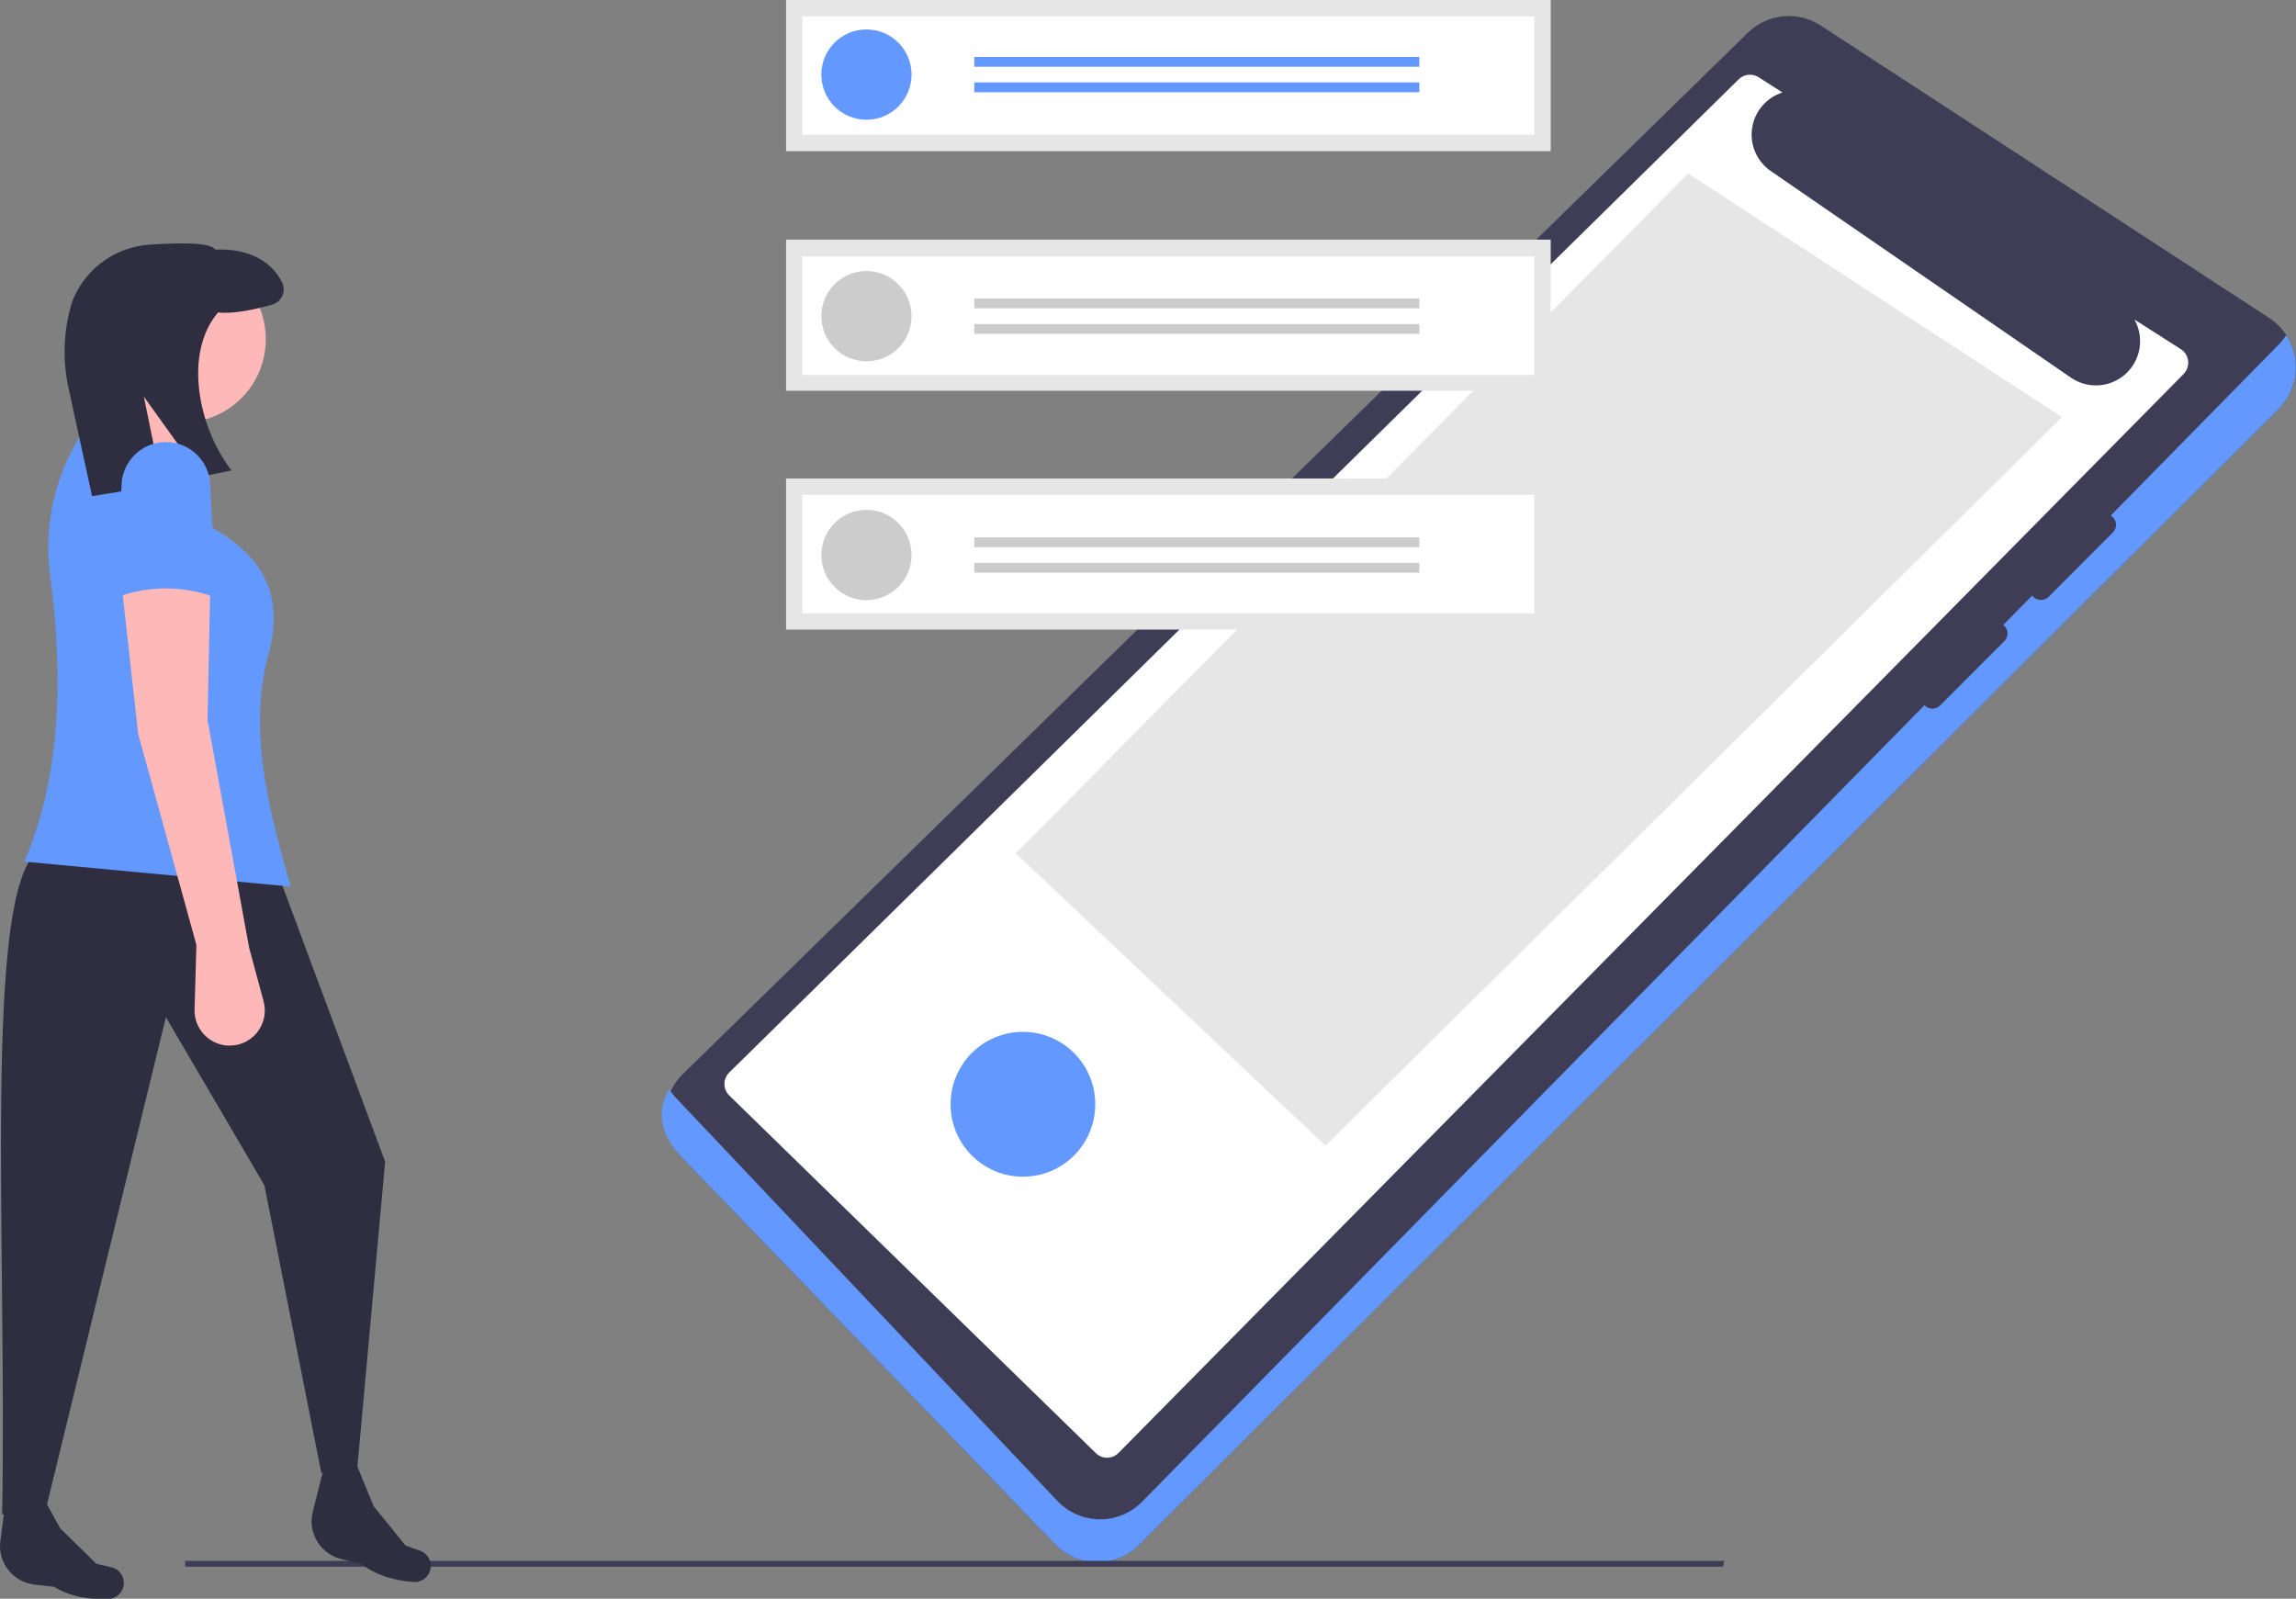 <?xml version="1.0" encoding="UTF-8"?>
<svg xmlns="http://www.w3.org/2000/svg" xmlns:xlink="http://www.w3.org/1999/xlink" width="428pt" height="298pt" viewBox="0 0 428 298" version="1.1">
<rect x="0" y="0" width="428" height="298" fill="#808080" stroke="none"/>
<g id="surface1">
<path style=" stroke:none;fill-rule:nonzero;fill:rgb(24.706%,23.922%,33.725%);fill-opacity:1;" d="M 127.293 200.207 C 122.98 204.441 122.879 211.363 127.066 215.719 L 196.676 287.848 C 198.723 289.969 201.527 291.176 204.473 291.203 C 207.414 291.234 210.246 290.078 212.328 288 L 424.738 76.266 C 427.086 73.922 428.254 70.641 427.914 67.34 C 427.574 64.039 425.762 61.066 422.98 59.254 L 339.457 4.789 C 335.152 1.953 329.453 2.516 325.785 6.137 Z M 127.293 200.207 "/>
<path style=" stroke:none;fill-rule:nonzero;fill:rgb(38.824%,59.608%,100%);fill-opacity:1;" d="M 426.195 62.469 C 425.773 63.117 425.285 63.719 424.738 64.266 L 212.828 280 C 210.746 282.078 207.914 283.234 204.973 283.203 C 202.027 283.176 199.219 281.969 197.176 279.848 L 126.07 204.719 C 125.586 204.215 125.148 203.668 124.77 203.078 C 122.043 207.281 123.453 211.973 127.066 215.719 L 196.676 287.848 C 198.723 289.969 201.527 291.176 204.473 291.203 C 207.414 291.234 210.246 290.078 212.328 288 L 424.738 76.266 C 428.422 72.59 429.031 66.836 426.195 62.469 Z M 426.195 62.469 "/>
<path style=" stroke:none;fill-rule:nonzero;fill:rgb(100%,100%,100%);fill-opacity:1;" d="M 406.527 65.078 L 397.883 59.562 C 399.758 62.906 399.082 67.102 396.254 69.688 C 393.422 72.273 389.184 72.562 386.031 70.387 L 330.098 31.887 C 327.5 30.105 326.148 26.996 326.613 23.883 C 327.074 20.766 329.273 18.188 332.273 17.238 L 327.82 14.395 C 326.629 13.633 325.07 13.809 324.078 14.816 L 135.906 199.949 C 135.34 200.523 135.027 201.305 135.043 202.109 C 135.059 202.918 135.398 203.688 135.984 204.242 L 204.32 270.906 C 205.5 272.02 207.348 271.992 208.492 270.848 L 407.031 69.734 C 407.676 69.09 407.992 68.191 407.895 67.285 C 407.797 66.379 407.293 65.57 406.527 65.078 Z M 406.527 65.078 "/>
<path style=" stroke:none;fill-rule:nonzero;fill:rgb(90.196%,90.196%,90.196%);fill-opacity:1;" d="M 189.352 159.07 L 247.078 213.559 L 384.379 77.75 L 314.695 32.34 Z M 189.352 159.07 "/>
<path style=" stroke:none;fill-rule:nonzero;fill:rgb(24.706%,23.922%,33.725%);fill-opacity:1;" d="M 379.039 111.266 C 379.832 112.02 381.074 112.02 381.867 111.266 L 393.871 99.246 C 394.652 98.465 394.652 97.199 393.871 96.418 C 393.082 95.66 391.84 95.66 391.047 96.418 L 379.039 108.438 C 378.262 109.219 378.262 110.484 379.039 111.266 Z M 379.039 111.266 "/>
<path style=" stroke:none;fill-rule:nonzero;fill:rgb(24.706%,23.922%,33.725%);fill-opacity:1;" d="M 358.812 131.516 C 359.594 132.297 360.859 132.297 361.641 131.516 L 373.645 119.496 C 374.426 118.715 374.422 117.449 373.645 116.668 C 372.863 115.887 371.602 115.887 370.82 116.668 L 358.812 128.688 C 358.035 129.469 358.035 130.734 358.812 131.516 Z M 358.812 131.516 "/>
<path style=" stroke:none;fill-rule:nonzero;fill:rgb(38.824%,59.608%,100%);fill-opacity:1;" d="M 204.168 205.84 C 204.168 213.297 198.133 219.34 190.684 219.34 C 183.238 219.34 177.199 213.297 177.199 205.84 C 177.199 198.387 183.238 192.34 190.684 192.34 C 198.133 192.34 204.168 198.387 204.168 205.84 Z M 204.168 205.84 "/>
<path style=" stroke:none;fill-rule:nonzero;fill:rgb(24.706%,23.922%,33.725%);fill-opacity:1;" d="M 321.223 292.043 L 34.516 292.043 L 34.516 290.953 L 321.418 290.953 Z M 321.223 292.043 "/>
<path style=" stroke:none;fill-rule:nonzero;fill:rgb(90.196%,90.196%,90.196%);fill-opacity:1;" d="M 146.531 89.188 L 289.07 89.188 L 289.07 117.359 L 146.531 117.359 Z M 146.531 89.188 "/>
<path style=" stroke:none;fill-rule:nonzero;fill:rgb(90.196%,90.196%,90.196%);fill-opacity:1;" d="M 146.531 44.668 L 289.07 44.668 L 289.07 72.84 L 146.531 72.84 Z M 146.531 44.668 "/>
<path style=" stroke:none;fill-rule:nonzero;fill:rgb(90.196%,90.196%,90.196%);fill-opacity:1;" d="M 146.531 0 L 289.07 0 L 289.07 28.176 L 146.531 28.176 Z M 146.531 0 "/>
<path style=" stroke:none;fill-rule:nonzero;fill:rgb(100%,100%,100%);fill-opacity:1;" d="M 149.57 25.133 L 286.031 25.133 L 286.031 3.043 L 149.57 3.043 Z M 149.57 25.133 "/>
<path style=" stroke:none;fill-rule:nonzero;fill:rgb(100%,100%,100%);fill-opacity:1;" d="M 149.57 69.898 L 286.031 69.898 L 286.031 47.809 L 149.57 47.809 Z M 149.57 69.898 "/>
<path style=" stroke:none;fill-rule:nonzero;fill:rgb(100%,100%,100%);fill-opacity:1;" d="M 149.57 114.32 L 286.031 114.32 L 286.031 92.227 L 149.57 92.227 Z M 149.57 114.32 "/>
<path style=" stroke:none;fill-rule:nonzero;fill:rgb(38.824%,59.608%,100%);fill-opacity:1;" d="M 169.922 13.906 C 169.922 18.551 166.16 22.32 161.516 22.32 C 156.875 22.32 153.109 18.551 153.109 13.906 C 153.109 9.258 156.875 5.488 161.516 5.488 C 166.16 5.488 169.922 9.258 169.922 13.906 Z M 169.922 13.906 "/>
<path style=" stroke:none;fill-rule:nonzero;fill:rgb(38.824%,59.608%,100%);fill-opacity:1;" d="M 181.617 10.613 L 264.582 10.613 L 264.582 12.441 L 181.617 12.441 Z M 181.617 10.613 "/>
<path style=" stroke:none;fill-rule:nonzero;fill:rgb(38.824%,59.608%,100%);fill-opacity:1;" d="M 181.617 15.367 L 264.582 15.367 L 264.582 17.199 L 181.617 17.199 Z M 181.617 15.367 "/>
<path style=" stroke:none;fill-rule:nonzero;fill:rgb(80%,80%,80%);fill-opacity:1;" d="M 169.922 58.938 C 169.922 63.586 166.16 67.352 161.516 67.352 C 156.875 67.352 153.109 63.586 153.109 58.938 C 153.109 54.289 156.875 50.52 161.516 50.52 C 166.16 50.52 169.922 54.289 169.922 58.938 Z M 169.922 58.938 "/>
<path style=" stroke:none;fill-rule:nonzero;fill:rgb(80%,80%,80%);fill-opacity:1;" d="M 181.617 55.645 L 264.582 55.645 L 264.582 57.473 L 181.617 57.473 Z M 181.617 55.645 "/>
<path style=" stroke:none;fill-rule:nonzero;fill:rgb(80%,80%,80%);fill-opacity:1;" d="M 181.617 60.398 L 264.582 60.398 L 264.582 62.23 L 181.617 62.23 Z M 181.617 60.398 "/>
<path style=" stroke:none;fill-rule:nonzero;fill:rgb(80%,80%,80%);fill-opacity:1;" d="M 169.922 103.457 C 169.922 108.105 166.16 111.871 161.516 111.871 C 156.875 111.871 153.109 108.105 153.109 103.457 C 153.109 98.809 156.875 95.039 161.516 95.039 C 166.16 95.039 169.922 98.809 169.922 103.457 Z M 169.922 103.457 "/>
<path style=" stroke:none;fill-rule:nonzero;fill:rgb(80%,80%,80%);fill-opacity:1;" d="M 181.617 100.164 L 264.582 100.164 L 264.582 101.992 L 181.617 101.992 Z M 181.617 100.164 "/>
<path style=" stroke:none;fill-rule:nonzero;fill:rgb(80%,80%,80%);fill-opacity:1;" d="M 181.617 104.922 L 264.582 104.922 L 264.582 106.75 L 181.617 106.75 Z M 181.617 104.922 "/>
<path style=" stroke:none;fill-rule:nonzero;fill:rgb(18.431%,18.039%,25.49%);fill-opacity:1;" d="M 6.395 295.363 L 10.07 295.793 C 12.977 297.547 16.383 298.207 20.16 298.074 C 21.234 298.043 22.207 297.441 22.723 296.5 C 23.168 295.676 23.203 294.691 22.82 293.84 C 22.438 292.984 21.68 292.359 20.766 292.148 L 17.973 291.496 L 11.23 284.895 L 7.164 277.523 L 1.254 278.203 L 0.027 287.562 C -0.301 291.457 2.52 294.906 6.395 295.363 Z M 6.395 295.363 "/>
<path style=" stroke:none;fill-rule:nonzero;fill:rgb(18.431%,18.039%,25.49%);fill-opacity:1;" d="M 63.664 290.625 L 67.27 291.477 C 69.953 293.547 73.266 294.594 77.031 294.891 C 78.102 294.98 79.137 294.496 79.758 293.621 C 80.293 292.852 80.441 291.879 80.156 290.988 C 79.875 290.094 79.191 289.387 78.309 289.07 L 75.609 288.105 L 69.66 280.777 L 66.457 272.992 L 60.512 272.992 L 58.223 282.152 C 57.461 285.984 59.867 289.73 63.664 290.625 Z M 63.664 290.625 "/>
<path style=" stroke:none;fill-rule:nonzero;fill:rgb(18.431%,18.039%,25.49%);fill-opacity:1;" d="M 66.617 273.512 L 59.895 274.547 L 49.289 220.941 L 30.926 189.609 L 8.68 280.762 L 0.402 282.312 C 1.332 230.984 -3.199 166.359 7.129 158.531 L 52.133 163.711 L 71.793 216.539 Z M 66.617 273.512 "/>
<path style=" stroke:none;fill-rule:nonzero;fill:rgb(100%,72.157%,72.157%);fill-opacity:1;" d="M 49.547 63.238 C 49.547 71.816 42.598 78.773 34.027 78.773 C 25.457 78.773 18.508 71.816 18.508 63.238 C 18.508 54.656 25.457 47.699 34.027 47.699 C 42.598 47.699 49.547 54.656 49.547 63.238 Z M 49.547 63.238 "/>
<path style=" stroke:none;fill-rule:nonzero;fill:rgb(100%,72.157%,72.157%);fill-opacity:1;" d="M 12.301 87.059 L 30.926 90.168 L 35.578 73.594 L 22.129 69.453 Z M 12.301 87.059 "/>
<path style=" stroke:none;fill-rule:nonzero;fill:rgb(38.824%,59.608%,100%);fill-opacity:1;" d="M 4.543 160.605 L 54.203 165.266 C 50.223 151.406 46.574 137.594 49.547 123.832 C 53.324 111.547 49.68 104.242 39.719 98.453 L 32.992 83.434 L 14.887 81.363 C 10.094 89.082 8.133 98.23 9.34 107.238 C 11.922 126.828 11.223 145.004 4.543 160.605 Z M 4.543 160.605 "/>
<path style=" stroke:none;fill-rule:nonzero;fill:rgb(18.431%,18.039%,25.49%);fill-opacity:1;" d="M 27.926 45.602 C 33.227 45.238 39.355 45.137 40.121 46.531 C 45.609 46.277 50.391 48.191 52.594 52.652 C 52.977 53.434 52.992 54.348 52.637 55.141 C 52.281 55.934 51.598 56.531 50.762 56.77 C 47.977 57.574 43.73 58.566 40.637 58.25 C 34.203 65.82 36.91 79.625 43.152 87.691 L 37.512 88.848 L 26.809 73.926 L 30.184 90.352 L 17.16 92.484 L 12.617 71.609 C 11.66 66.656 11.902 61.543 13.312 56.699 C 13.465 56.211 13.648 55.73 13.859 55.266 C 16.414 49.699 21.82 45.988 27.926 45.602 Z M 27.926 45.602 "/>
<path style=" stroke:none;fill-rule:nonzero;fill:rgb(100%,72.157%,72.157%);fill-opacity:1;" d="M 36.613 176.141 L 36.27 188.164 C 36.172 191.605 38.746 194.535 42.164 194.875 C 44.309 195.09 46.418 194.238 47.812 192.594 C 49.203 190.949 49.699 188.723 49.137 186.641 L 46.441 176.66 L 38.684 134.191 L 39.199 109.332 L 22.648 108.812 L 25.75 136.781 Z M 36.613 176.141 "/>
<path style=" stroke:none;fill-rule:nonzero;fill:rgb(38.824%,59.608%,100%);fill-opacity:1;" d="M 21.613 111.402 C 27.609 109.117 34.238 109.117 40.234 111.402 L 39.199 90.688 C 39.199 86.109 35.496 82.398 30.926 82.398 C 26.352 82.398 22.648 86.109 22.648 90.688 Z M 21.613 111.402 "/>
</g>
</svg>
